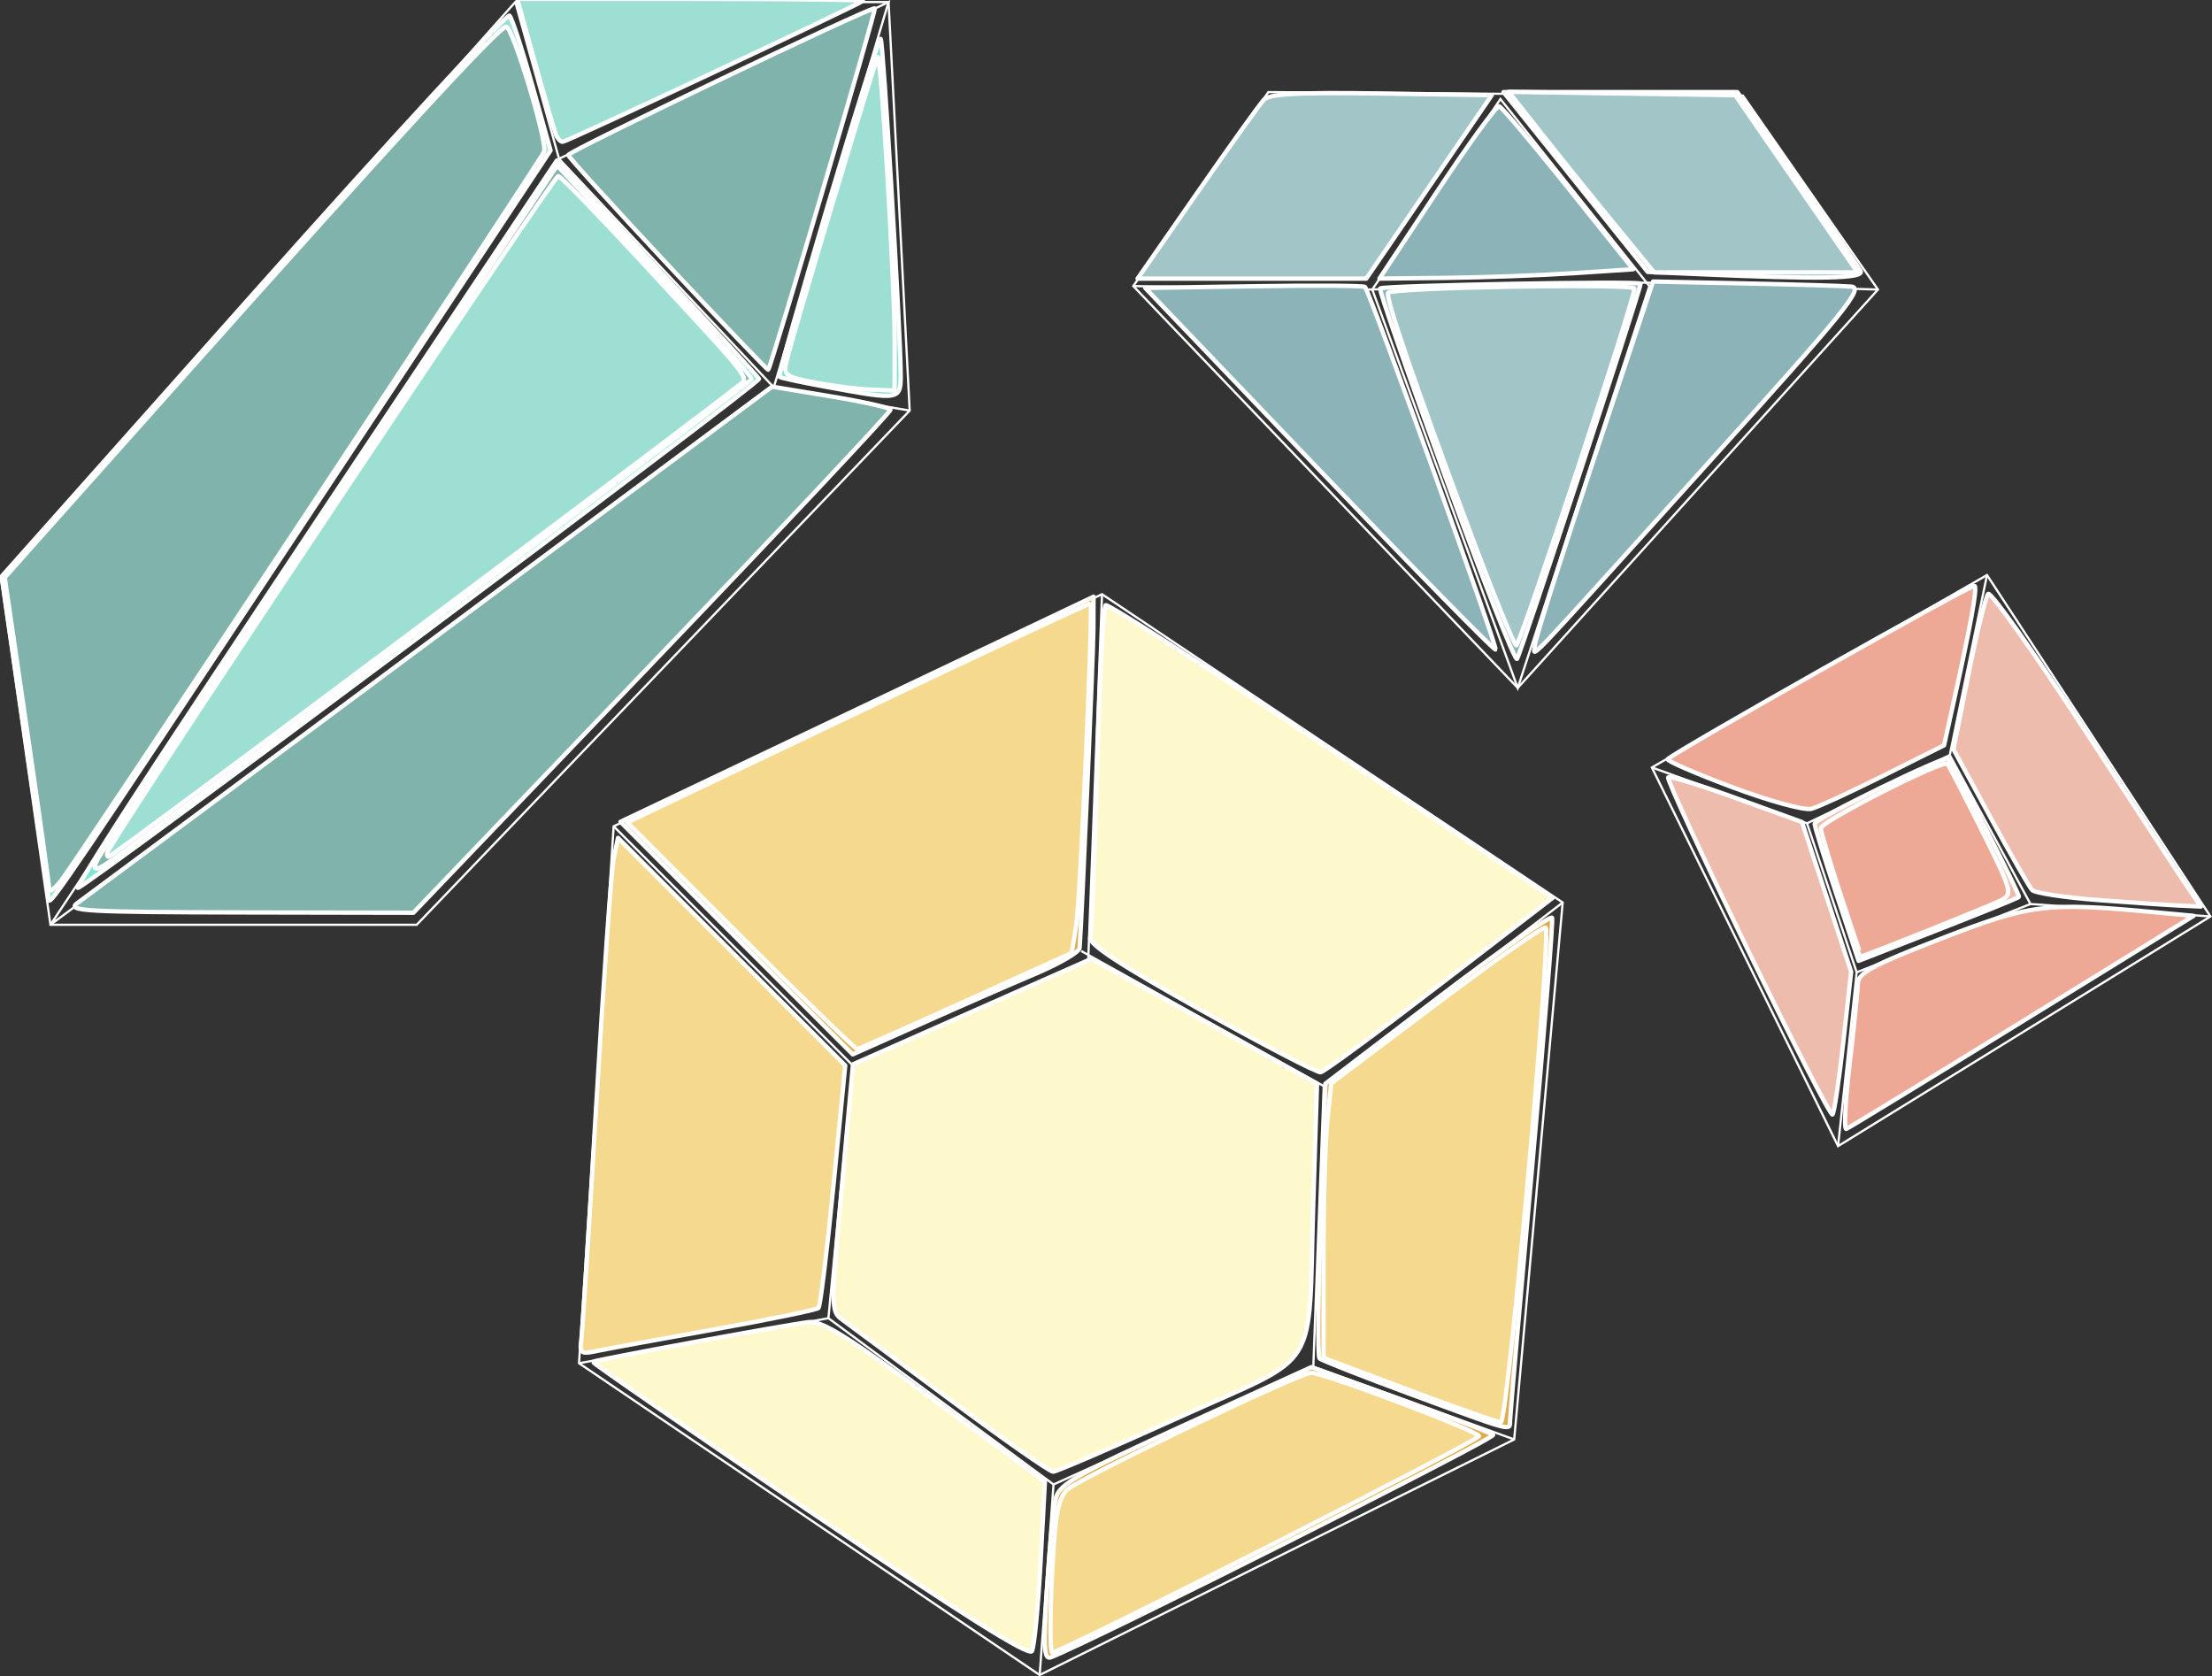 <?xml version="1.0" encoding="UTF-8" standalone="no"?>
<svg
   xmlns:dc="http://purl.org/dc/elements/1.1/"
   xmlns:cc="http://creativecommons.org/ns#"
   xmlns:rdf="http://www.w3.org/1999/02/22-rdf-syntax-ns#"
   xmlns:svg="http://www.w3.org/2000/svg"
   xmlns="http://www.w3.org/2000/svg"
   xmlns:sodipodi="http://sodipodi.sourceforge.net/DTD/sodipodi-0.dtd"
   xmlns:inkscape="http://www.inkscape.org/namespaces/inkscape"
   width="263.975mm"
   height="200.02mm"
   viewBox="0 0 263.975 200.02"
   version="1.1"
   id="svg8"
   inkscape:version="1.0.2 (e86c8708, 2021-01-15)">
  <rect x="0" y="0" width="263.975" height="200.02" fill="#333333" stroke="none"/>
  <defs
     id="defs2" />
  <sodipodi:namedview
     id="base"
     pagecolor="#ffffff"
     bordercolor="#666666"
     borderopacity="1.0"
     inkscape:pageopacity="0.0"
     inkscape:pageshadow="2"
     inkscape:zoom="0.35722441"
     inkscape:cx="715.5571"
     inkscape:cy="553.83679"
     inkscape:document-units="mm"
     inkscape:current-layer="layer1"
     inkscape:document-rotation="0"
     showgrid="false"
     inkscape:pagecheckerboard="true"
     inkscape:window-width="1252"
     inkscape:window-height="847"
     inkscape:window-x="138"
     inkscape:window-y="42"
     inkscape:window-maximized="0" />
  <g
     inkscape:label="Layer 1"
     inkscape:groupmode="layer"
     id="layer1"
     transform="translate(329.601,485.194)">
    <path
       style="fill:none;stroke:#ffffff;stroke-width:0.265px;stroke-linecap:butt;stroke-linejoin:miter;stroke-opacity:1"
       d="m -223.563,-484.947 2.521,48.747 -58.832,61.354 H -323.578 l -5.883,-41.183 61.354,-68.918 z"
       id="path861" />
    <path
       style="fill:none;stroke:#ffffff;stroke-width:0.265px;stroke-linecap:butt;stroke-linejoin:miter;stroke-opacity:1"
       d="M -223.563,-484.947 Z"
       id="path863" />
    <path
       style="fill:none;stroke:#ffffff;stroke-width:0.265px;stroke-linecap:butt;stroke-linejoin:miter;stroke-opacity:1"
       d="m -262.886,-466.25 -60.692,91.404 86.32,-64.123 13.695,-45.978 z"
       id="path865" />
    <path
       style="fill:none;stroke:#ffffff;stroke-width:0.265px;stroke-linecap:butt;stroke-linejoin:miter;stroke-opacity:1"
       d="m -268.108,-484.947 5.222,18.697 25.627,27.281 16.217,2.769 v 0 0"
       id="path867" />
    <path
       style="fill:none;stroke:#ffffff;stroke-width:0.265px;stroke-linecap:butt;stroke-linejoin:miter;stroke-opacity:1"
       d="m -198.088,-414.289 -58.281,27.694 -4.133,64.068 54.974,37.201 56.628,-28.107 5.787,-64.068 z"
       id="path869" />
    <path
       style="fill:none;stroke:#ffffff;stroke-width:0.265px;stroke-linecap:butt;stroke-linejoin:miter;stroke-opacity:1"
       d="m -198.088,-414.289 -1.653,43.814 -28.107,12.4 -2.893,30.174 26.867,19.84 31.001,-14.054 1.24,-33.481 -28.934,-16.12"
       id="path871" />
    <path
       style="fill:none;stroke:#ffffff;stroke-width:0.265px;stroke-linecap:butt;stroke-linejoin:miter;stroke-opacity:1"
       d="m -143.114,-377.502 -28.521,21.907"
       id="path873" />
    <path
       style="fill:none;stroke:#ffffff;stroke-width:0.265px;stroke-linecap:butt;stroke-linejoin:miter;stroke-opacity:1"
       d="m -172.875,-322.114 23.974,8.68"
       id="path875" />
    <path
       style="fill:none;stroke:#ffffff;stroke-width:0.265px;stroke-linecap:butt;stroke-linejoin:miter;stroke-opacity:1"
       d="m -203.875,-308.06 -1.653,22.734"
       id="path877" />
    <path
       style="fill:none;stroke:#ffffff;stroke-width:0.265px;stroke-linecap:butt;stroke-linejoin:miter;stroke-opacity:1"
       d="m -230.742,-327.901 -29.761,5.373"
       id="path879" />
    <path
       style="fill:none;stroke:#ffffff;stroke-width:0.265px;stroke-linecap:butt;stroke-linejoin:miter;stroke-opacity:1"
       d="m -227.849,-358.075 -28.521,-28.521"
       id="path881" />
    <path
       style="fill:none;stroke:#ffffff;stroke-width:0.265px;stroke-linecap:butt;stroke-linejoin:miter;stroke-opacity:1"
       d="m -178.236,-474.204 56.628,0.413 16.12,23.147 -42.988,47.534 -45.881,-47.948 z"
       id="path883" />
    <path
       style="fill:none;stroke:#ffffff;stroke-width:0.265px;stroke-linecap:butt;stroke-linejoin:miter;stroke-opacity:1"
       d="m -194.357,-451.057 28.107,0.413 33.067,-0.827 27.694,0.827 v 0 0"
       id="path885" />
    <path
       style="fill:none;stroke:#ffffff;stroke-width:0.265px;stroke-linecap:butt;stroke-linejoin:miter;stroke-opacity:1"
       d="m -150.543,-473.377 -15.294,22.734 17.36,47.534 v 0 l 15.707,-47.948 z"
       id="path887" />
    <path
       style="fill:none;stroke:#ffffff;stroke-width:0.265px;stroke-linecap:butt;stroke-linejoin:miter;stroke-opacity:1"
       d="m -92.475,-416.577 -39.996,22.961 22.22,45.181 44.44,-27.405 z"
       id="path889" />
    <path
       style="fill:none;stroke:#ffffff;stroke-width:0.265px;stroke-linecap:butt;stroke-linejoin:miter;stroke-opacity:1"
       d="m -92.475,-416.577 -4.444,21.479 -17.035,8.147 5.925,17.776 20.739,-8.147 -9.629,-17.776"
       id="path891" />
    <path
       style="fill:none;stroke:#ffffff;stroke-width:0.265px;stroke-linecap:butt;stroke-linejoin:miter;stroke-opacity:1"
       d="m -87.291,-377.322 21.479,1.481 v 0 0"
       id="path893" />
    <path
       style="fill:none;stroke:#ffffff;stroke-width:0.265px;stroke-linecap:butt;stroke-linejoin:miter;stroke-opacity:1"
       d="m -108.029,-369.175 -2.222,20.739"
       id="path895" />
    <path
       style="fill:none;stroke:#ffffff;stroke-width:0.265px;stroke-linecap:butt;stroke-linejoin:miter;stroke-opacity:1"
       d="m -113.954,-386.95 -18.517,-6.666"
       id="path897" />
    <path
       style="fill:#fef9cd;fill-opacity:1;stroke:#ffffff;stroke-width:1.96;stroke-linejoin:round;stroke-opacity:1"
       d="m -815.713,-1200.504 c -23.865,-17.762 -45.783,-34.026 -48.708,-36.141 -5.209,-3.767 -5.215,-4.98 -0.273,-59.438 l 5.044,-55.593 53.698,-23.755 53.698,-23.755 50.788,28.116 50.788,28.116 -1.667,53.188 c -2.467,78.719 4.352,67.693 -59.843,96.775 -29.995,13.589 -55.796,24.724 -57.336,24.744 -1.54,0.02 -22.325,-14.496 -46.189,-32.258 z"
       id="path927"
       transform="scale(0.265)" />
    <path
       style="fill:#fef9cd;fill-opacity:1;stroke:#ffffff;stroke-width:1.96;stroke-linejoin:round;stroke-opacity:1"
       d="m -702.926,-1376.099 c -36.011,-20.091 -50.649,-29.672 -49.865,-32.639 0.611,-2.309 1.985,-36.665 3.055,-76.346 1.07,-39.681 2.816,-72.685 3.881,-73.343 1.065,-0.658 46.804,28.713 101.643,65.268 l 99.707,66.464 -50.815,39.071 c -27.948,21.489 -52.124,39.272 -53.723,39.517 -1.599,0.245 -25.847,-12.352 -53.883,-27.994 z"
       id="path929"
       transform="scale(0.265)" />
    <path
       style="fill:#fef9cd;fill-opacity:1;stroke:#ffffff;stroke-width:1.96;stroke-linejoin:round;stroke-opacity:1"
       d="m -879.257,-1150.452 c -54.045,-36.591 -97.955,-66.857 -97.58,-67.258 0.759,-0.809 85.411,-16.388 97.212,-17.891 5.925,-0.754 17.72,6.585 56.938,35.428 l 49.465,36.379 -1.959,36.392 c -1.078,20.015 -2.827,37.986 -3.887,39.936 -1.338,2.461 -31.972,-16.798 -100.19,-62.986 z"
       id="path931"
       transform="scale(0.265)" />
    <path
       style="fill:#ddad4d;fill-opacity:1;stroke:#ffffff;stroke-width:1.96;stroke-linejoin:round;stroke-opacity:1"
       d="m -912.068,-1408.514 -52.305,-52.359 106.522,-50.676 106.522,-50.676 -0.048,14.458 c -0.038,11.415 -5.161,129.527 -6.234,143.736 -0.137,1.819 -9.173,7.073 -20.079,11.677 -10.906,4.603 -33.834,14.631 -50.952,22.284 l -31.123,13.915 z"
       id="path933"
       transform="scale(0.265)" />
    <path
       style="fill:#ddad4d;fill-opacity:1;stroke:#ffffff;stroke-width:1.96;stroke-linejoin:round;stroke-opacity:1"
       d="m -607.977,-1202.923 c -22.004,-8.116 -40.719,-15.469 -41.59,-16.339 -0.871,-0.871 -0.632,-29.057 0.53,-62.636 l 2.113,-61.054 50.628,-38.631 c 27.845,-21.247 51.015,-37.47 51.488,-36.05 0.473,1.42 -3.6,52.186 -9.052,112.814 -5.452,60.628 -9.912,111.808 -9.912,113.732 8.3e-4,4.629 1.579,5.052 -44.205,-11.836 z"
       id="path935"
       transform="scale(0.265)" />
    <path
       style="fill:#ddad4d;fill-opacity:1;stroke:#ffffff;stroke-width:1.96;stroke-linejoin:round;stroke-opacity:1"
       d="m -772.261,-1116.245 c 1.136,-18.186 2.934,-36.31 3.995,-40.276 1.652,-6.177 10.043,-10.913 58.478,-33.008 l 56.549,-25.796 39.836,14.325 c 21.91,7.879 40.812,15.16 42.006,16.18 1.64,1.401 -178.8,92.147 -199.128,100.144 -3.141,1.236 -3.443,-4.246 -1.735,-31.569 z"
       id="path937"
       transform="scale(0.265)" />
    <path
       style="fill:#f4d98f;fill-opacity:1;stroke:#ffffff;stroke-width:1.96;stroke-linejoin:round;stroke-opacity:1"
       d="m -982.023,-1227.336 c 0.512,-3.543 3.584,-51.791 6.828,-107.219 3.244,-55.427 6.757,-104.894 7.807,-109.925 l 1.909,-9.148 51.169,51.247 51.169,51.247 -5.28,53.846 c -2.904,29.615 -5.951,54.517 -6.772,55.338 -0.82,0.82 -22.1,5.183 -47.289,9.695 -25.188,4.512 -49.099,8.914 -53.135,9.782 -6.413,1.38 -7.22,0.768 -6.407,-4.863 z"
       id="path939"
       transform="scale(0.265)" />
    <path
       style="fill:#f4d98f;fill-opacity:1;stroke:#ffffff;stroke-width:1.96;stroke-linejoin:round;stroke-opacity:1"
       d="m -910.236,-1409.481 -51.076,-51.132 104.104,-49.599 c 57.257,-27.28 104.306,-49.305 104.552,-48.946 1.219,1.781 -4.67,133.917 -6.453,144.789 l -2.061,12.565 -47.568,21.538 c -26.162,11.846 -48.211,21.623 -48.996,21.727 -0.785,0.104 -24.412,-22.82 -52.504,-50.943 z"
       id="path941"
       transform="scale(0.265)" />
    <path
       style="fill:#f4d98f;fill-opacity:1;stroke:#ffffff;stroke-width:1.96;stroke-linejoin:round;stroke-opacity:1"
       d="m -609.261,-1205.027 -38.491,-14.451 v -45.23 c 0,-24.877 0.78,-52.694 1.734,-61.816 l 1.734,-16.586 47.537,-35.798 c 26.145,-19.689 48.21,-35.125 49.033,-34.302 2.773,2.773 -17.158,222.827 -20.173,222.728 -1.585,-0.052 -20.203,-6.597 -41.373,-14.546 z"
       id="path943"
       transform="scale(0.265)" />
    <path
       style="fill:#f4d98f;fill-opacity:1;stroke:#ffffff;stroke-width:1.96;stroke-linejoin:round;stroke-opacity:1"
       d="m -770.064,-1120.913 c 1.389,-27.623 2.675,-35.063 6.772,-39.16 4.913,-4.912 104.66,-52.71 109.999,-52.71 5.693,0 75.525,26.352 75.525,28.5 0,2.101 -188.026,97.471 -192.168,97.471 -1.014,0 -1.071,-15.346 -0.128,-34.102 z"
       id="path945"
       transform="scale(0.265)" />
    <path
       style="fill:#8cb4b8;fill-opacity:1;stroke:#ffffff;stroke-width:1.96;stroke-linejoin:round;stroke-opacity:1"
       d="m -592.859,-1616.17 c -16.769,-46.114 -29.996,-84.306 -29.393,-84.871 1.431,-1.342 117.268,-3.459 117.268,-2.144 0,2.891 -54.161,167.363 -55.642,168.968 -0.96,1.04 -15.465,-35.839 -32.234,-81.953 z"
       id="path947"
       transform="scale(0.265)" />
    <path
       style="fill:#8cb4b8;fill-opacity:1;stroke:#ffffff;stroke-width:1.96;stroke-linejoin:round;stroke-opacity:1"
       d="m -596.673,-1744.583 c 14.247,-21.512 26.858,-38.83 28.024,-38.484 1.166,0.346 15.219,17.003 31.228,37.014 l 29.107,36.385 -27.029,1.771 c -14.866,0.974 -40.575,1.919 -57.132,2.099 l -30.103,0.329 z"
       id="path949"
       transform="scale(0.265)" />
    <path
       style="fill:#8cb4b8;fill-opacity:1;stroke:#ffffff;stroke-width:1.96;stroke-linejoin:round;stroke-opacity:1"
       d="m -480.285,-1707.547 -21.49,-0.95 -32.456,-40.477 -32.456,-40.477 h 52.634 52.634 l 26.717,38.491 c 14.695,21.17 27.641,40.066 28.771,41.99 2.082,3.548 -17.726,3.926 -74.355,1.422 z"
       id="path951"
       transform="scale(0.265)" />
    <path
       style="fill:#8cb4b8;fill-opacity:1;stroke:#ffffff;stroke-width:1.96;stroke-linejoin:round;stroke-opacity:1"
       d="m -552.573,-1540.407 c 0,-2.254 11.973,-40.018 26.606,-83.919 l 26.606,-79.821 41.278,0.844 c 22.703,0.465 44.312,1.111 48.02,1.438 5.836,0.514 -2.776,11.135 -64.029,78.975 -88.162,97.643 -78.482,87.469 -78.482,82.482 z"
       id="path953"
       transform="scale(0.265)" />
    <path
       style="fill:#8cb4b8;fill-opacity:1;stroke:#ffffff;stroke-width:1.96;stroke-linejoin:round;stroke-opacity:1"
       d="m -649.675,-1619.362 -78.385,-81.908 48.953,-0.766 c 26.924,-0.421 49.438,-0.281 50.031,0.312 2.112,2.112 59.793,162.265 58.799,163.259 -0.557,0.557 -36.285,-35.847 -79.397,-80.896 z"
       id="path955"
       transform="scale(0.265)" />
    <path
       style="fill:#a2c5c8;fill-opacity:1;stroke:#ffffff;stroke-width:1.96;stroke-linejoin:round;stroke-opacity:1"
       d="m -704.734,-1743.961 c 14.714,-21.17 28.276,-40.096 30.138,-42.057 2.549,-2.686 15.624,-3.377 52.992,-2.799 l 49.608,0.767 -28.249,41.291 -28.249,41.291 h -51.497 -51.497 z"
       id="path957"
       transform="scale(0.265)" />
    <path
       style="fill:#a2c5c8;fill-opacity:1;stroke:#ffffff;stroke-width:1.96;stroke-linejoin:round;stroke-opacity:1"
       d="m -516.68,-1729.964 c -9.788,-11.932 -24.519,-30.227 -32.736,-40.655 l -14.939,-18.96 51.007,0.764 51.007,0.764 27.537,39.891 27.537,39.891 h -45.808 -45.808 z"
       id="path959"
       transform="scale(0.265)" />
    <path
       style="fill:#a2c5c8;fill-opacity:1;stroke:#ffffff;stroke-width:1.96;stroke-linejoin:round;stroke-opacity:1"
       d="m -582.789,-1594.195 c -23.749,-63.621 -37.357,-103.422 -35.869,-104.91 2.422,-2.422 110.877,-4.282 110.921,-1.902 0.09,4.892 -51.498,160.7 -53.208,160.7 -0.951,0 -10.78,-24.25 -21.844,-53.888 z"
       id="path961"
       transform="scale(0.265)" />
    <path
       style="fill:#eebcad;fill-opacity:1;stroke:#ffffff;stroke-width:1.96;stroke-linejoin:round;stroke-opacity:1"
       d="m -416.696,-1428.007 c -5.449,-16.351 -9.906,-30.755 -9.906,-32.007 0,-2.221 58.874,-30.927 60.129,-29.317 3.31,4.247 32.615,61.561 31.855,62.302 -0.552,0.539 -17.017,7.229 -36.587,14.866 l -35.583,13.886 z"
       id="path971"
       transform="scale(0.265)" />
    <path
       style="fill:#eebcad;fill-opacity:1;stroke:#ffffff;stroke-width:1.96;stroke-linejoin:round;stroke-opacity:1"
       d="m -298.788,-1425.638 c -15.153,-1.149 -28.58,-3.17 -29.839,-4.492 -1.258,-1.321 -9.75,-16.127 -18.87,-32.901 l -16.583,-30.499 6.786,-33.886 c 3.732,-18.637 7.716,-34.868 8.851,-36.067 1.136,-1.2 20.782,26.514 43.658,61.586 22.876,35.072 43.963,67.231 46.858,71.465 l 5.265,7.698 -9.289,-0.407 c -5.109,-0.224 -21.686,-1.347 -36.839,-2.497 z"
       id="path973"
       transform="scale(0.265)" />
    <path
       style="fill:#eebcad;fill-opacity:1;stroke:#ffffff;stroke-width:1.96;stroke-linejoin:round;stroke-opacity:1"
       d="m -456.877,-1403.657 c -20.311,-41.788 -36.361,-76.546 -35.667,-77.24 0.694,-0.694 14.538,3.552 30.764,9.436 l 29.502,10.698 11.063,33.711 11.063,33.711 -3.498,31.431 c -1.924,17.287 -4.128,32.061 -4.898,32.831 -0.77,0.77 -18.018,-32.79 -38.329,-74.578 z"
       id="path975"
       transform="scale(0.265)" />
    <path
       style="fill:#eda995;fill-opacity:1;stroke:#ffffff;stroke-width:1.96;stroke-linejoin:round;stroke-opacity:1"
       d="m -410.81,-1351.994 c 1.944,-16.582 3.595,-32.769 3.669,-35.971 0.112,-4.848 6.376,-8.24 37.485,-20.295 40.118,-15.547 47.26,-16.453 94.87,-12.027 l 18.847,1.752 -77.192,47.589 c -42.456,26.174 -78.097,47.93 -79.203,48.346 -1.106,0.416 -0.42,-12.811 1.524,-29.393 z"
       id="path977"
       transform="scale(0.265)" />
    <path
       style="fill:#eda995;fill-opacity:1;stroke:#ffffff;stroke-width:1.96;stroke-linejoin:round;stroke-opacity:1"
       d="m -463.805,-1476.516 c -16.612,-6.223 -29.64,-11.879 -28.95,-12.568 3.632,-3.632 137.222,-79.066 138.232,-78.055 1.201,1.201 -1.792,17.715 -9.575,52.824 l -4.211,18.994 -27.047,13.528 c -14.876,7.44 -29.566,14.217 -32.646,15.06 -3.12,0.854 -18.969,-3.476 -35.803,-9.782 z"
       id="path979"
       transform="scale(0.265)" />
    <path
       style="fill:#eda995;fill-opacity:1;stroke:#ffffff;stroke-width:1.96;stroke-linejoin:round;stroke-opacity:1"
       d="m -414.81,-1427.777 c -4.946,-15.091 -8.993,-28.683 -8.993,-30.205 0,-3.01 55.085,-31.03 56.984,-28.986 0.638,0.686 7.594,14.12 15.459,29.853 13.594,27.195 14.032,28.748 8.868,31.512 -4.11,2.2 -61.681,25.264 -63.061,25.264 -0.145,0 -4.31,-12.347 -9.256,-27.438 z"
       id="path981"
       transform="scale(0.265)" />
    <path
       style="fill:#7ee4d3;fill-opacity:1;stroke:#ffffff;stroke-width:1.96;stroke-linejoin:round;stroke-opacity:1"
       d="m -1173.087,-1487.82 c 20.469,-31.178 69.361,-104.869 108.649,-163.758 l 71.434,-107.072 45.071,48.285 c 24.789,26.557 45.469,49.069 45.955,50.028 0.869,1.713 -303.547,229.204 -306.707,229.204 -0.89,0 15.129,-25.509 35.598,-56.687 z"
       id="path983"
       transform="scale(0.265)" />
    <path
       style="fill:#7ee4d3;fill-opacity:1;stroke:#ffffff;stroke-width:1.96;stroke-linejoin:round;stroke-opacity:1"
       d="m -871.337,-1656.653 c -11.347,-2.071 -21.01,-4.145 -21.473,-4.608 -0.463,-0.463 9.356,-35.154 21.819,-77.091 12.464,-41.937 23.179,-75.732 23.811,-75.1 1.143,1.143 8.886,130.655 9.008,150.673 0.074,12.167 0.003,12.18 -33.165,6.126 z"
       id="path985"
       transform="scale(0.265)" />
    <path
       style="fill:#9edfd4;fill-opacity:1;stroke:#ffffff;stroke-width:1.96;stroke-linejoin:round;stroke-opacity:1"
       d="m -993.545,-1770.555 c -0.713,-1.925 -4.901,-16.411 -9.307,-32.193 l -8.011,-28.694 h 78.446 c 43.145,0 77.921,0.413 77.28,0.917 -2.58,2.029 -133.493,63.468 -135.236,63.468 -1.032,0 -2.459,-1.575 -3.172,-3.499 z"
       id="path987"
       transform="scale(0.265)" />
    <path
       style="fill:#9edfd4;fill-opacity:1;stroke:#ffffff;stroke-width:1.96;stroke-linejoin:round;stroke-opacity:1"
       d="m -876.556,-1658.635 c -13.919,-2.677 -14.565,-3.184 -12.898,-10.13 3.07,-12.795 39.858,-135.325 40.96,-136.427 1.499,-1.499 7.662,102.349 7.621,128.415 l -0.034,21.695 -10.498,-0.368 c -5.774,-0.202 -17.091,-1.636 -25.151,-3.186 z"
       id="path989"
       transform="scale(0.265)" />
    <path
       style="fill:#80b3ab;fill-opacity:1;stroke:#ffffff;stroke-width:1.96;stroke-linejoin:round;stroke-opacity:1"
       d="m -1199.585,-1444.429 c 1.451,-2.694 48.553,-73.979 104.673,-158.411 l 102.035,-153.512 43.792,47.1 c 24.086,25.905 43.792,47.921 43.792,48.925 0,1.361 -207.593,157.611 -284.648,214.247 -10.634,7.816 -13.199,8.255 -9.644,1.651 z"
       id="path991"
       transform="scale(0.265)" />
    <path
       style="fill:#80b3ab;fill-opacity:1;stroke:#ffffff;stroke-width:1.96;stroke-linejoin:round;stroke-opacity:1"
       d="m -943.101,-1711.789 c -24.625,-26.332 -44.773,-48.528 -44.773,-49.325 0,-1.676 136.733,-67.088 138.033,-66.033 0.757,0.614 -46.641,161.389 -47.972,162.72 -0.283,0.283 -20.663,-21.029 -45.288,-47.361 z"
       id="path993"
       transform="scale(0.265)" />
    <path
       style="fill:#80b3ab;fill-opacity:1;stroke:#ffffff;stroke-width:1.96;stroke-linejoin:round;stroke-opacity:1"
       d="m -1209.024,-1424.221 c 3.079,-2.196 74.749,-55.427 159.265,-118.291 l 153.666,-114.3 26.436,4.364 c 14.54,2.4 26.642,5.101 26.893,6.001 0.251,0.9 -47.984,52.233 -107.19,114.074 l -107.646,112.438 -78.511,-0.147 c -68.754,-0.129 -77.816,-0.643 -72.913,-4.139 z"
       id="path995"
       transform="scale(0.265)" />
    <path
       style="fill:#9edfd4;fill-opacity:1;stroke:#ffffff;stroke-width:1.96;stroke-linejoin:round;stroke-opacity:1"
       d="m -1221.816,-1425.674 c -0.108,-0.693 -4.931,-33.75 -10.719,-73.46 l -10.523,-72.201 113.341,-127.368 c 62.337,-70.052 114.274,-126.372 115.414,-125.154 1.14,1.218 5.76,15.37 10.265,31.45 l 8.192,29.236 -110.377,166.719 c -105.807,159.817 -115.152,173.623 -115.594,170.778 z"
       id="path997"
       transform="scale(0.265)" />
    <path
       style="fill:#9edfd4;fill-opacity:1;stroke:#ffffff;stroke-width:1.96;stroke-linejoin:round;stroke-opacity:1"
       d="m -1194.636,-1448.629 c 19.756,-32.588 200.264,-303.031 202.259,-303.031 0.99,0 18.154,17.69 38.143,39.311 51.259,55.444 47.9,51.109 42.772,55.212 -21.249,17.003 -281.884,212.007 -283.36,212.007 -1.065,0 -0.981,-1.575 0.186,-3.499 z"
       id="path999"
       transform="scale(0.265)" />
    <path
       style="fill:#80b3ab;fill-opacity:1;stroke:#ffffff;stroke-width:1.96;stroke-linejoin:round;stroke-opacity:1"
       d="m -1221.621,-1430.607 c 0,-1.666 -4.506,-33.908 -10.013,-71.65 l -10.013,-68.621 79.297,-88.937 c 96.596,-108.338 143.298,-159.029 146.518,-159.029 2.979,0 18.713,51.909 17.048,56.247 -1.544,4.023 -210.33,319.12 -217.448,328.169 -2.964,3.768 -5.389,5.487 -5.389,3.821 z"
       id="path1001"
       transform="scale(0.265)" />
  </g>
</svg>
